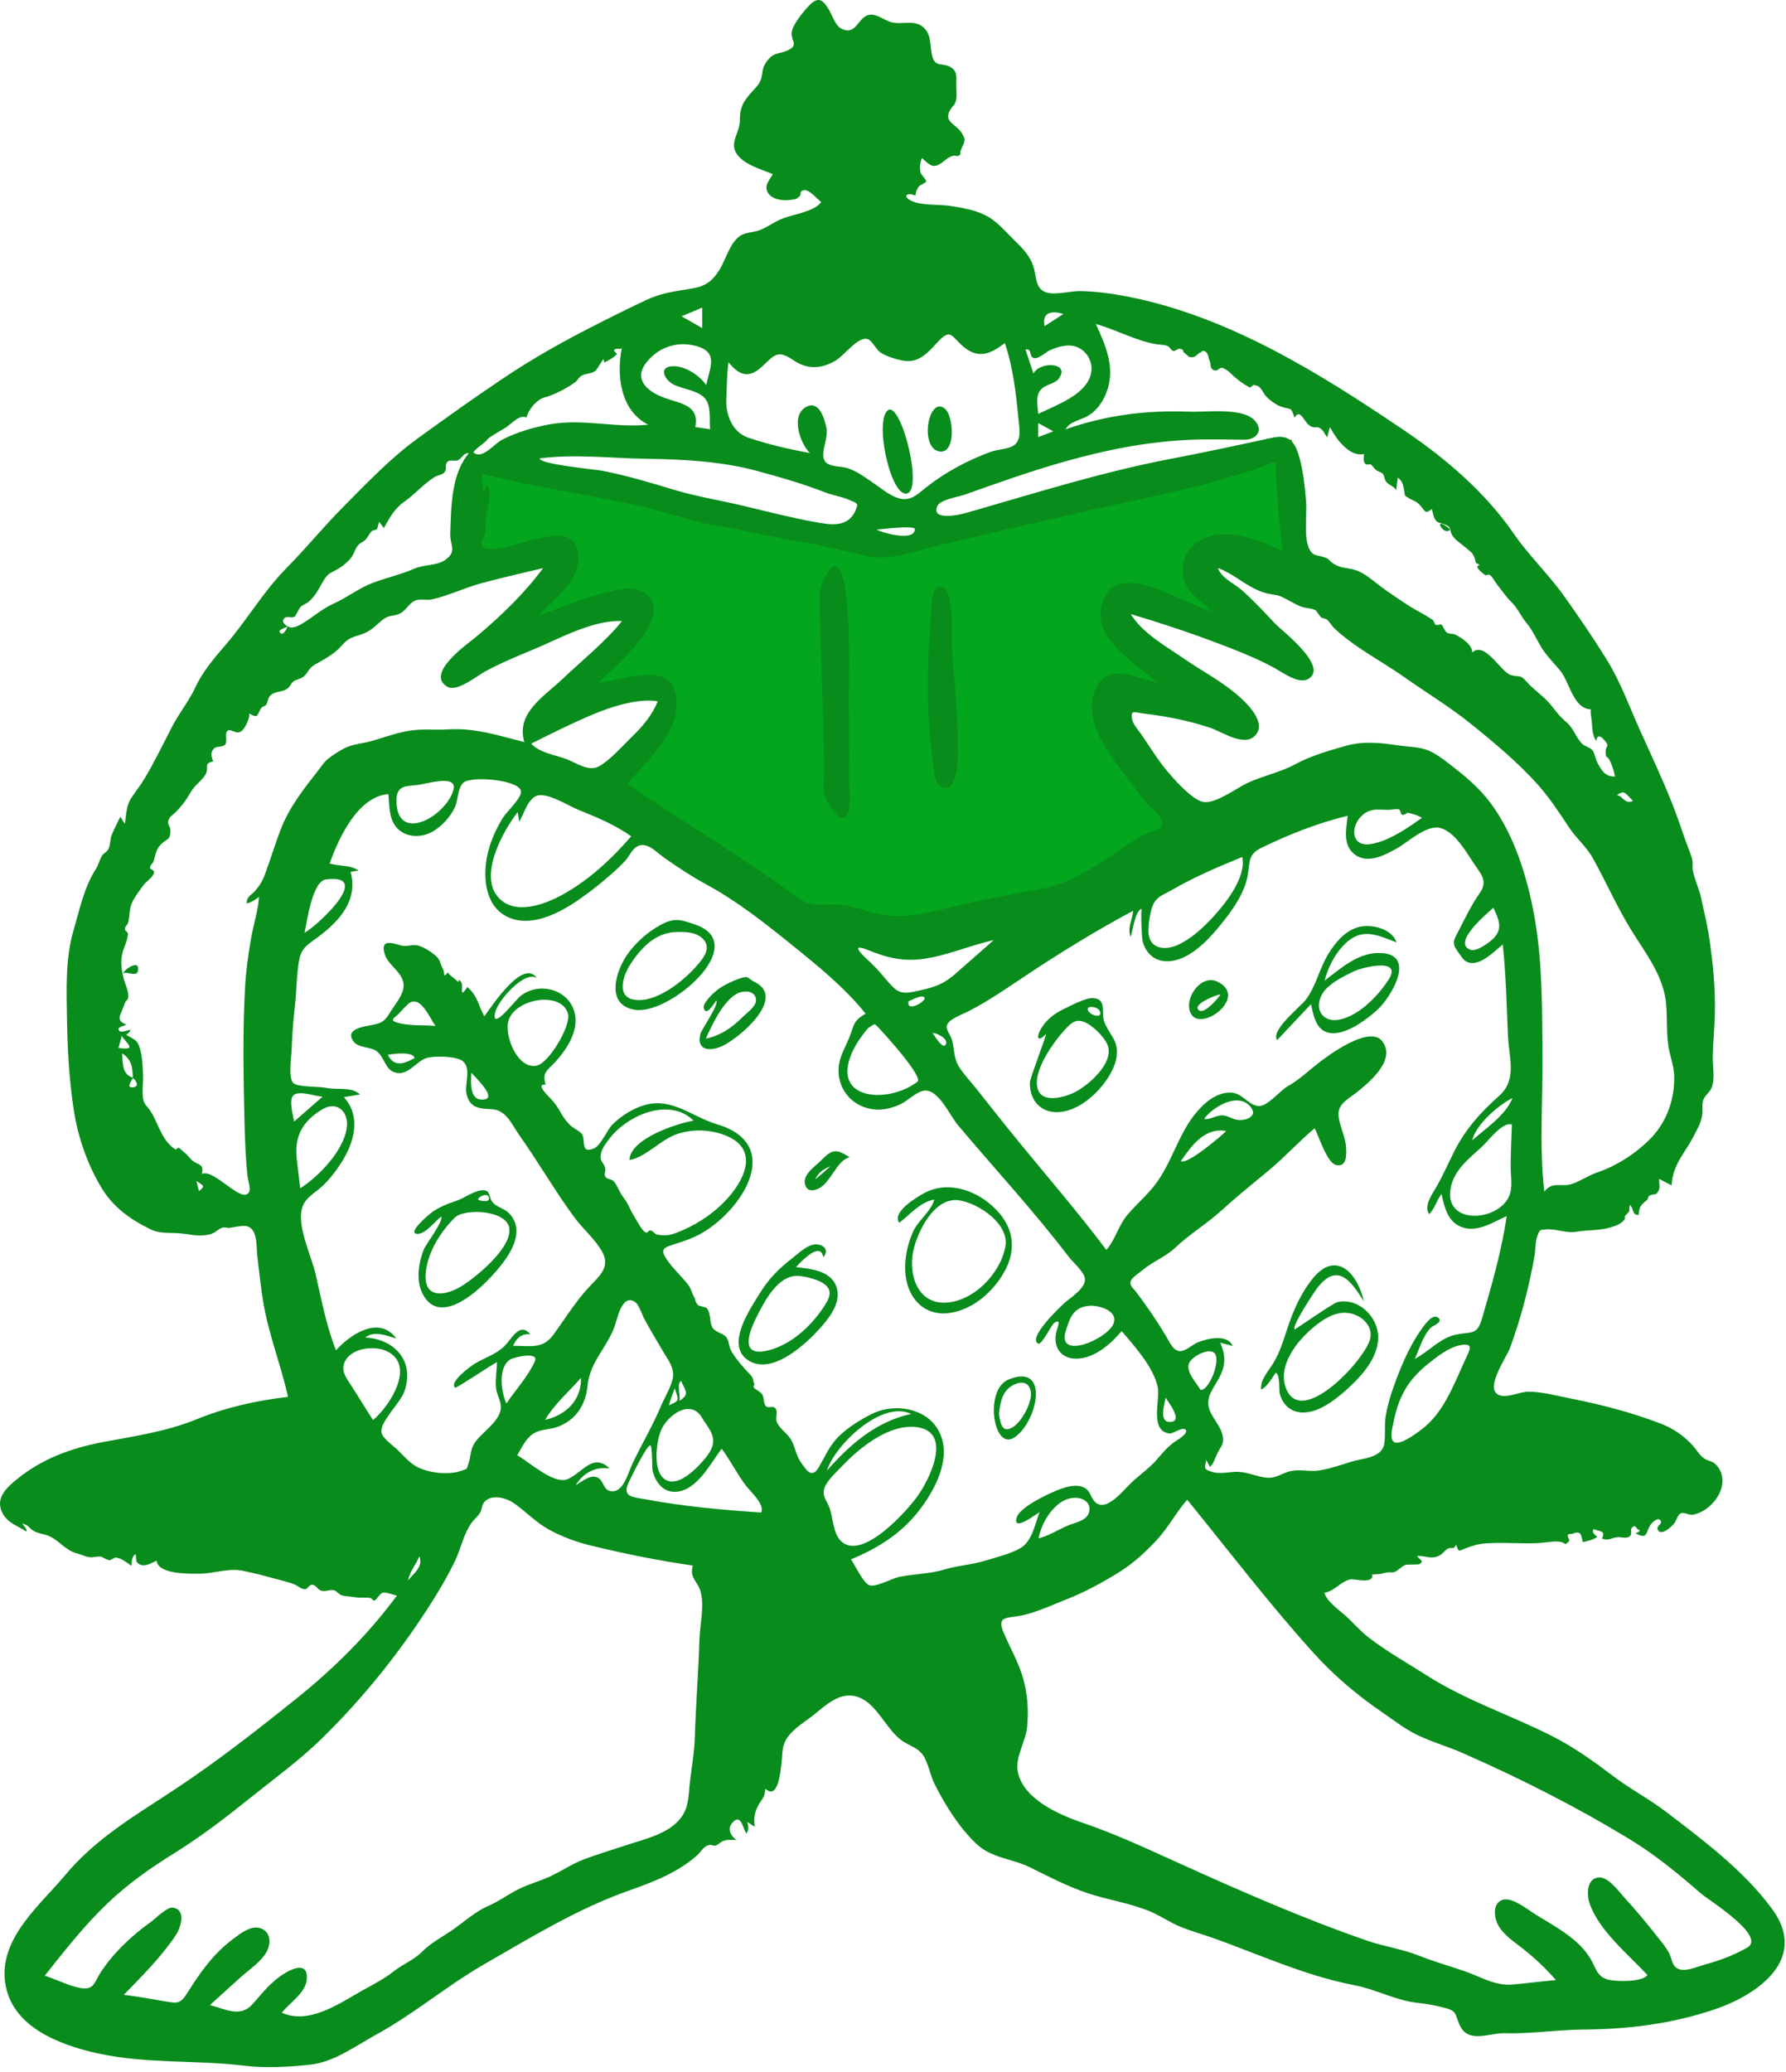 <svg width="244" height="283" viewBox="0 0 244 283" fill="none" xmlns="http://www.w3.org/2000/svg">
<path fill-rule="evenodd" clip-rule="evenodd" d="M64.45 63.519C64.161 68.25 63.871 72.98 63.582 77.71C65.444 77.174 77.287 73.689 76.556 77.222C76.031 79.757 72.701 82.498 71.004 84.262C69.443 85.887 67.835 87.469 66.187 89.005C69.217 87.845 72.272 86.746 75.35 85.719C77.678 84.941 80.025 84.182 82.411 83.599C83.296 83.382 85.688 82.499 86.525 83.101C88.723 84.684 76.793 96.339 75.159 97.982C77.47 96.907 79.836 95.931 82.243 95.093C83.98 94.489 89.348 92.177 90.886 94.151C92.531 96.263 88.454 101.112 87.323 102.649C85.703 104.853 83.948 106.966 82.106 108.987C89.762 115.864 98.76 121.985 108.335 125.789C115.356 128.579 122.252 129.289 129.661 127.758C137.272 126.185 144.571 123.169 151.509 119.721C155.584 117.695 159.606 115.503 163.437 113.041C161.857 111.12 160.324 109.159 158.834 107.168C156.708 104.325 154.095 101.219 152.882 97.835C151.696 94.523 156.147 95.169 158.282 95.349C161.375 95.61 164.458 96.162 167.489 96.824C165.346 95.333 163.242 93.784 161.181 92.183C158.494 90.098 154.91 87.74 153.152 84.74C151.605 82.102 154.999 82.768 156.569 83.113C160.31 83.938 163.951 85.342 167.52 86.713C170.134 87.716 172.732 88.767 175.304 89.874C173.707 88.485 172.164 87.031 170.681 85.523C168.687 83.496 165.999 81.02 165.105 78.229C163.285 72.545 175.529 76.833 177.619 77.71C177.233 71.822 176.847 65.933 176.461 60.045C160.249 64.358 144.037 68.673 127.824 72.987C126.072 73.453 123.88 74.469 122.052 74.523C120.397 74.572 118.398 73.827 116.785 73.519L87.447 67.913C79.781 66.449 72.116 64.984 64.45 63.519Z" fill="#03A61C"/>
<path fill-rule="evenodd" clip-rule="evenodd" d="M238.697 266.056C236.947 267.058 234.897 267.831 232.952 268.35C231.81 268.655 229.923 269.596 228.92 268.734C228.438 268.319 228.328 267.378 228.044 266.833C227.594 265.97 226.955 265.224 226.356 264.461C224.904 262.613 223.394 260.829 221.813 259.089C221.064 258.265 219.696 256.341 218.376 256.467C216.731 256.625 216.771 258.901 217.183 260.065C218.496 263.768 222.469 266.996 225.064 269.787C224.404 270.802 220.78 270.681 219.774 270.443C218.237 270.081 218.082 268.987 217.381 267.735C215.741 264.811 212.414 263.175 209.679 261.455C208.682 260.828 206.562 259.091 205.263 259.528C204.032 259.942 204.085 261.515 204.477 262.542C205.069 264.095 206.755 265.172 208.001 266.153C209.664 267.461 211.183 268.885 212.568 270.486C210.572 270.649 208.583 270.93 206.592 271.094C204.183 271.293 202.176 269.971 199.959 269.222C197.899 268.526 195.846 267.937 193.821 267.135C191.546 266.235 189.164 265.921 186.87 265.131C177.866 262.03 169.044 258.13 160.368 254.199C156.234 252.325 152.185 250.451 147.877 248.985C144.737 247.916 139.804 245.786 139.054 242.047C138.657 240.071 140.101 237.946 140.314 235.972C140.563 233.65 140.367 231.094 139.659 228.866C139.036 226.903 138.002 225.085 137.188 223.201C136.239 221.004 137.089 221.04 138.932 220.79C141.138 220.491 143.712 219.249 145.786 218.44C148.175 217.508 150.543 216.206 152.73 214.867C154.709 213.656 156.431 212.094 158.006 210.399C159.609 208.675 160.646 206.631 162.195 204.864C167.913 211.896 173.348 219.035 179.424 225.763C182.291 228.939 185.41 231.565 188.944 233.98C190.419 234.988 191.883 236.14 193.491 236.937C195.501 237.935 197.749 238.554 199.815 239.465C207.738 242.955 215.299 246.772 222.69 251.276C226.266 253.455 229.267 255.953 232.415 258.686C233.396 259.537 241.423 264.496 238.697 266.056ZM145.758 208.447C144.478 209.027 143.257 209.78 141.891 210.153C142.279 207.796 144.477 204.242 147.296 204.633C148.373 204.783 149.186 205.619 148.713 206.772C148.282 207.82 146.67 208.034 145.758 208.447ZM56.639 144.54C55.188 145.341 53.836 145.808 52.985 144.088C53.615 143.961 56.479 143.579 56.639 144.54ZM54.223 139.677C53.101 139.337 53.998 138.979 54.384 138.569C54.685 138.249 55.681 137.128 56.029 136.943C57.567 136.128 58.757 139.161 59.492 140.146C57.751 139.99 55.918 140.191 54.223 139.677ZM66.216 150.177C64.09 150.538 64.326 147.877 64.389 146.53C64.838 147.077 67.874 149.897 66.216 150.177ZM73.262 145.583C70.67 146.02 68.957 141.542 69.422 139.583C69.831 137.857 71.839 136.894 73.439 136.639C74.988 136.393 77.147 136.729 77.607 138.517C78.014 140.097 74.989 145.291 73.262 145.583ZM134.618 213.186C132.755 213.758 130.93 213.83 129.058 214.392C126.934 215.03 124.968 214.973 122.839 215.407C121.973 215.583 119.637 216.845 118.793 216.563C117.956 216.284 116.745 213.688 116.264 213.013C120.03 211.447 123.243 209.426 125.725 206.128C127.698 203.505 129.815 199.575 128.573 196.19C127.173 192.373 122.346 191.545 119.127 193.139C117.604 193.893 116.095 194.83 114.84 195.979C113.404 197.293 112.84 198.727 111.91 200.347C110.97 201.985 110.31 201.073 109.37 199.682C108.567 198.493 108.672 197.292 107.668 196.119C107.156 195.52 106.363 194.942 106.096 194.169C105.927 193.679 106.284 192.809 105.963 192.423C105.511 191.881 104.961 192.518 104.583 192.034C104.308 191.683 104.398 190.881 104.114 190.44C103.867 190.19 103.594 189.977 103.291 189.799C102.923 189.618 102.856 189.391 103.089 189.118C102.797 188.577 103.079 188.394 102.453 187.736C101.478 186.71 100.588 185.728 99.894 184.517C99.577 183.963 99.608 183.141 99.214 182.661C98.672 182.003 97.771 182.101 97.306 181.286C96.892 180.56 97.169 179.29 96.486 178.63C96.126 178.527 95.765 178.426 95.404 178.327C95.133 178.063 94.975 177.743 94.93 177.367C94.55 176.783 94.475 176.096 93.996 175.479C93.079 174.298 91.845 173.208 91.035 171.963C90.183 170.655 90.635 170.434 92.114 169.966C93.448 169.543 94.666 169.151 95.903 168.432C101.62 165.105 107.04 156.279 97.966 153.583C94.598 152.582 91.832 149.891 88.098 150.949C86.479 151.408 84.944 152.384 83.736 153.542C82.902 154.343 82.129 156.485 81.105 156.895C79.263 157.633 80.041 155.79 79.519 154.943C79.269 154.539 78.264 154.074 77.892 153.706C77.455 153.275 77.032 152.73 76.729 152.197C76.166 151.207 75.821 150.655 75.009 149.849C74.703 149.545 73.174 147.973 74.553 148.179C73.995 146.477 74.809 146.221 75.936 144.977C77.258 143.517 78.624 141.489 78.632 139.443C78.647 135.515 73.993 133.755 71.069 136.087C70.475 136.561 66.957 141.141 67.677 138.22C68.065 136.645 71.658 132.533 73.324 133.597C71.457 130.876 67.168 137.483 66.167 138.835C65.315 137.265 65.255 136.038 63.844 134.823C62.696 136.664 63.303 134.652 63.049 134.243C62.503 133.359 62.803 134.369 62.506 134.056C62.137 133.665 61.556 133.357 61.163 132.839C60.49 133.752 60.759 132.77 60.553 132.429C60.071 131.631 60.257 131.169 59.431 130.475C58.829 129.971 57.645 129.188 56.835 129.116C55.902 129.033 55.644 129.391 54.693 129.127C53.483 128.79 51.961 128.273 52.546 130.297C52.971 131.767 54.7 132.603 55.079 134.105C55.46 135.617 53.965 137.141 53.239 138.38C52.308 139.971 51.546 139.841 49.858 140.2C48.78 140.429 47.341 140.919 48.266 142.227C48.926 143.162 50.474 142.965 51.346 143.519C52.568 144.295 52.551 146.209 54.112 146.542C55.831 146.909 56.816 144.995 58.265 144.533C59.295 144.205 62.487 144.241 63.298 145.015C64.403 146.069 63.449 148.083 63.727 149.393C64.141 151.335 65.454 151.454 67.116 151.516C69.162 151.592 69.881 153.556 70.981 155.115C73.558 158.764 75.798 162.654 78.438 166.255C79.606 167.85 81.316 169.268 82.272 170.998C83.454 173.135 81.814 174.368 80.398 175.902C78.548 177.906 77.168 180.187 75.563 182.377C74.138 184.324 72.366 183.839 70.088 183.839C70.596 182.793 71.206 182.14 72.455 182.267C71.149 180.673 70.105 182.497 69.258 183.507C68.032 184.968 66.434 185.321 64.86 186.282C64.303 186.621 61.27 188.825 62.191 189.577C62.296 189.663 67.318 186.359 67.889 186.056C67.889 187.276 67.623 188.543 67.794 189.755C67.919 190.645 68.544 191.572 68.411 192.497C68.159 194.242 65.903 195.617 64.935 196.977C64.206 198.001 64.382 198.808 64.011 199.906C63.672 200.909 63.85 200.605 63.007 200.915C61.291 201.546 58.402 201.206 56.847 200.309C55.883 199.753 55.143 198.873 54.359 198.098C53.769 197.514 52.284 196.516 52.12 195.698C51.839 194.29 54.633 191.675 55.186 190.223C56.748 186.125 54.07 182.939 49.901 182.707C51.186 181.716 52.778 182.462 54.132 182.841C51.818 179.633 47.864 182.272 45.9 184.452C44.558 181.061 43.911 177.483 43.092 173.946C42.533 171.537 40.408 167.239 41.356 164.759C41.814 163.561 43.108 162.892 44.003 162.061C45.02 161.116 45.891 159.987 46.634 158.817C48.385 156.063 49.397 152.586 46.985 149.872C47.718 149.751 48.451 149.631 49.183 149.511C47.992 148.391 46.111 148.936 44.565 148.604C43.584 148.394 40.76 148.53 40.105 147.975C39.316 147.307 39.822 144.234 39.85 143.325C39.915 141.2 40.092 139.157 40.327 137.044C40.549 135.049 40.505 132.893 40.917 130.933C41.252 129.342 42.321 128.857 43.556 127.92C46.506 125.678 48.91 122.951 47.903 119.088C48.259 119.031 48.616 118.975 48.973 118.918C47.819 118.083 46.325 118.387 45.041 117.946C46.22 114.627 48.828 108.793 53.062 108.479C53.208 109.963 53.108 111.727 54.109 112.955C55.248 114.353 57.249 114.494 58.792 113.754C60.193 113.083 61.508 111.659 62.154 110.253C62.59 109.301 62.512 107.691 63.278 106.937C64.306 105.924 71.395 106.535 71.178 108.243C71.05 109.248 69.154 110.936 68.625 111.826C67.655 113.455 66.879 115.216 66.523 117.087C65.983 119.928 66.296 123.679 69.181 125.173C72.462 126.872 76.461 124.712 79.152 122.845C80.629 121.82 82.06 120.689 83.41 119.501C84.129 118.87 84.851 118.218 85.485 117.5C85.953 116.969 86.327 116.114 86.903 115.716C88.263 114.778 89.597 116.37 90.749 117.174C92.624 118.485 94.49 119.729 96.503 120.82C100.588 123.033 104.323 125.964 107.935 128.874C111.568 131.802 115.314 134.814 118.257 138.461C116.474 139.557 116.792 139.842 115.999 141.798C115.436 143.186 114.661 144.367 114.572 145.91C114.417 148.571 116.126 150.839 118.719 151.429C120.169 151.758 121.551 151.494 122.894 150.901C123.939 150.44 124.979 149.306 126.071 149.024C128.099 148.501 129.721 152.332 130.858 153.682C135.907 159.675 141.244 165.432 145.998 171.671C146.524 172.361 148.088 173.711 148.216 174.626C148.398 175.94 146.331 177.192 145.475 177.945C145.024 178.34 140.251 182.83 141.854 183.544C142.311 183.747 143.648 180.992 143.982 180.756C145.234 179.874 144.287 181.603 144.213 182.478C144.026 184.65 145.518 185.834 147.616 185.558C149.854 185.264 151.847 183.498 153.232 181.829C154.968 183.839 157.681 186.878 158.183 189.564C158.504 191.279 157.019 195.479 159.79 195.829C160.213 195.882 161.744 194.746 162.03 195.391C162.268 195.929 160.613 196.849 160.374 197.027C159.354 197.788 158.738 198.604 157.915 199.526C156.948 200.609 155.628 201.521 154.54 202.558C153.394 203.65 151.128 206.617 149.616 205.184C148.857 204.463 149.057 203.522 147.839 203.099C146.731 202.713 145.327 203.202 144.297 203.629C143.138 204.109 139.319 205.863 138.895 207.308C138.311 209.299 141.467 206.905 142.028 206.555C141.388 208.179 141.035 210.532 139.405 211.479C138.051 212.266 136.103 212.729 134.618 213.186ZM112.971 200.899C114.055 197.416 120.446 191.205 124.486 193.147C119.778 194.134 116.042 197.356 112.971 200.899ZM115.361 210.874C113.786 209.996 113.871 207.446 113.321 205.954C113.006 205.098 112.374 204.473 112.56 203.523C112.777 202.409 114.198 201.171 114.954 200.369C117.333 197.841 121.52 194.386 125.35 194.966C130.224 195.703 126.92 202.248 125.26 204.502C123.845 206.423 118.394 212.564 115.361 210.874ZM103.99 206.614C98.718 206.262 93.465 205.79 88.265 204.823C86.421 204.48 84.877 204.53 85.931 202.411C86.28 201.711 88.38 197.327 88.854 197.453C89.135 197.527 89.071 200.541 89.153 200.886C89.526 202.437 90.571 203.883 92.333 203.784C95.216 203.624 97.075 199.896 98.593 197.895C99.809 199.53 100.69 201.347 101.912 202.954C102.496 203.723 104.531 205.511 103.99 206.614ZM73.084 185.921C72.2 187.95 70.421 189.881 69.184 191.719C68.484 190.239 67.992 186.84 69.651 185.745C70.279 185.331 73.643 184.637 73.084 185.921ZM91.367 191.964C91.61 191.183 91.88 190.408 92.181 189.647C92.696 191.27 92.96 191.318 91.367 191.964ZM95.879 193.627C96.519 194.711 97.586 195.778 97.418 197.14C97.292 198.172 96.359 199.23 95.693 199.949C94.59 201.138 92.148 203.422 90.55 201.842C89.216 200.523 89.681 196.894 90.301 195.409C91.188 193.287 94.354 191.043 95.879 193.627ZM92.749 191.404C93.115 191.258 92.345 188.891 93.06 188.655C93.684 190.077 94.271 190.462 92.749 191.404ZM82.676 159.546C82.438 158.673 81.894 158.709 82.09 157.63C82.218 156.922 82.78 156.166 83.207 155.605C84.056 154.487 85.177 153.565 86.388 152.867C88.947 151.395 92.46 150.783 94.751 153.088C92.609 153.426 86.045 155.54 86.003 158.469C88.384 158.01 90.257 155.618 92.645 154.865C94.605 154.246 96.731 154.289 98.681 154.943C104.019 156.731 101.8 161.345 98.787 164.341C96.998 166.121 94.853 167.449 92.509 168.366C91.424 168.79 90.758 168.837 89.692 168.623C89.492 168.583 89.259 168.213 89.019 168.133C88.424 167.936 88.597 168.604 88.106 168.304C87.679 168.043 86.766 166.355 86.475 165.871C86.012 165.102 85.797 164.354 85.228 163.652C84.659 162.949 84.382 162.008 83.856 161.372C83.603 161.066 82.91 161.078 82.725 160.78C82.445 160.332 82.801 160.005 82.676 159.546ZM74.478 193.955C75.691 191.847 77.767 190.057 79.373 188.215C79.471 191.243 77.3 193.317 74.478 193.955ZM76.117 194.929C78.623 194.047 80.003 191.938 80.259 189.381C80.583 186.141 82.617 184.441 83.841 181.531C84.311 180.415 84.858 176.745 86.678 177.796C87.303 178.156 87.673 179.511 87.999 180.123C88.786 181.604 89.681 183.04 90.516 184.494C91.195 185.678 92.214 186.869 91.914 188.294C91.653 189.537 90.811 190.861 90.318 192.033C89.154 194.801 87.626 197.35 86.348 200.057C85.833 201.149 85.223 203.734 83.65 203.721C82.404 203.711 82.543 202.349 81.723 201.882C80.688 201.293 79.511 202.414 78.661 202.879C79.64 201.226 81.352 200.29 83.276 200.601C80.972 198.307 79.415 201.402 77.438 202.092C75.565 202.745 72.241 199.664 70.664 198.791C71.267 197.769 71.813 196.519 72.85 195.847C73.835 195.209 75.043 195.307 76.117 194.929ZM55.747 215.895C56.022 214.574 56.797 213.794 57.288 212.594C57.858 214.048 56.524 214.906 55.747 215.895ZM95.555 224.002C95.42 228.451 95.057 232.887 94.925 237.337C94.865 239.39 94.501 241.347 94.26 243.376C94.056 245.091 94.16 246.776 93.081 248.241C91.378 250.552 88.068 251.216 85.499 252.072C83.612 252.7 81.703 253.271 79.84 253.969C78.163 254.597 76.811 255.549 75.217 256.296C73.791 256.964 72.251 257.36 70.831 258.072C69.363 258.809 68.202 259.706 66.694 260.362C64.888 261.147 63.401 262.543 61.795 263.652C60.381 264.628 58.885 265.381 57.669 266.608C56.529 267.759 55.085 268.264 53.793 269.287C52.427 270.368 50.996 271.071 49.487 271.919C46.394 273.657 42.222 276.625 38.5 274.937C39.565 273.577 41.743 272.271 41.909 270.398C42.124 267.958 40.001 268.856 38.771 269.635C36.908 270.815 35.878 272.24 34.46 273.813C32.802 275.651 30.708 274.414 28.68 273.897C30.066 272.649 31.442 271.389 32.827 270.138C33.995 269.082 35.784 267.941 36.495 266.481C37.004 265.437 36.979 264.006 35.752 263.465C34.379 262.859 32.825 264.136 31.808 264.897C29.108 266.918 27.33 269.479 25.557 272.291C24.614 273.786 24.18 273.671 22.444 273.372C20.606 273.056 18.767 272.718 16.913 272.496C19.369 269.974 22.113 267.242 24.053 264.291C24.681 263.335 25.501 260.815 23.586 260.583C22.797 260.488 21.227 262.101 20.619 262.536C17.959 264.436 15.402 266.834 13.64 269.609C13.058 270.525 12.876 271.544 11.749 271.62C10.276 271.72 7.539 270.314 6.118 269.879C8.833 266.456 11.53 263.008 14.703 259.988C17.618 257.214 20.526 255.199 23.936 253.071C27.59 250.79 30.994 248.165 34.349 245.47C37.56 242.89 40.915 240.457 43.871 237.578C49.776 231.825 55.035 225.209 59.39 218.213C60.409 216.576 61.368 214.896 62.197 213.154C62.976 211.519 63.335 209.562 64.387 208.075C64.75 207.56 65.262 207.179 65.585 206.642C65.891 206.137 65.787 205.527 66.253 205.079C67.329 204.046 69.29 204.669 70.296 205.394C71.915 206.559 73.225 207.973 75.004 208.949C76.793 209.929 78.728 210.643 80.71 211.125C85.34 212.251 89.931 213.175 94.648 213.859C94.163 215.659 95.355 215.942 95.75 217.562C96.229 219.528 95.615 222 95.555 224.002ZM50.968 193.982C49.918 192.422 48.981 190.791 47.949 189.221C47.321 188.265 46.541 187.238 47.079 186.069C47.983 184.097 51.175 183.746 52.907 184.606C56.845 186.56 53.187 192.147 50.968 193.982ZM40.545 158.307C40.183 155.258 41.349 153.095 44.107 151.497C46.073 150.357 47.656 151.914 47.387 153.991C46.979 157.156 43.597 160.675 41.017 162.326C40.848 160.988 40.705 159.647 40.545 158.307ZM40.125 149.584C40.938 148.938 43.117 149.762 44.06 149.818C42.764 150.951 41.467 152.084 40.171 153.216C40.086 152.439 39.374 150.18 40.125 149.584ZM44.499 120.14C51.059 119.287 43.508 126.327 41.607 127.431C41.916 125.933 42.676 120.378 44.499 120.14ZM61.964 107.815C61.083 111.423 54.235 115.359 54.163 109.449C54.137 107.247 55.374 107.425 57.179 107.213C58.209 107.093 62.467 105.752 61.964 107.815ZM38.31 113.403C37.541 115.42 36.925 117.49 36.171 119.511C35.837 120.405 35.445 121.02 34.823 121.728C34.302 122.321 33.683 122.471 33.703 123.407C34.355 123.282 34.866 122.893 35.392 122.518C35.265 124.375 34.609 126.374 34.291 128.225C33.91 130.444 33.593 132.665 33.475 134.915C33.22 139.81 33.218 144.686 33.325 149.584C33.38 152.079 33.405 154.576 33.54 157.069C33.607 158.309 33.683 159.554 33.836 160.786C33.898 161.284 34.26 162.343 34.036 162.809C33.16 164.64 29.279 159.612 27.593 160.35C27.836 158.957 27.276 159.262 26.343 158.576C25.89 158.245 25.596 157.68 25.124 157.384C24.981 157.23 24.824 157.093 24.652 156.973C24.458 156.707 24.252 156.735 24.035 157.057C22.136 155.922 21.646 153.503 20.626 151.876C20.102 151.039 19.595 150.909 19.506 149.751C19.428 148.743 19.58 147.716 19.539 146.703C19.493 145.561 19.426 144.302 19.106 143.196C18.734 141.912 18.223 142.017 17.226 141.333C17.533 141.199 17.736 140.973 17.834 140.657C17.515 140.713 16.548 141.107 16.308 140.824C15.835 140.267 16.95 140.193 17.243 139.971C15.993 139.416 16.262 138.96 16.714 137.943C16.841 137.655 16.963 137.225 17.072 136.982C17.309 136.452 17.446 136.788 17.524 136.129C17.598 135.501 17.041 134.266 16.877 133.597C16.603 132.475 16.45 131.505 16.697 130.336C16.898 129.389 17.436 128.532 17.473 127.558C17.484 127.285 17.068 127.194 17.062 126.93C17.054 126.544 17.414 126.375 17.508 126.018C17.747 125.106 17.639 124.141 18.048 123.276C18.416 122.498 19.159 121.492 19.685 120.813C20.049 120.343 20.944 119.813 21.042 119.193C21.107 118.781 20.467 118.829 20.495 118.519C20.534 118.099 20.886 117.963 20.982 117.651C21.249 116.796 21.315 115.974 22.003 115.318C22.87 114.493 23.246 114.839 23.282 113.477C23.3 112.813 22.768 112.711 23.053 111.945C23.208 111.53 23.664 111.284 23.956 110.989C24.822 110.116 25.406 109.339 26.023 108.259C26.569 107.306 27.439 106.75 27.998 105.927C28.725 104.853 27.637 104.32 29.114 104.017C28.904 103.35 28.681 102.811 29.234 102.247C29.582 101.891 30.466 102.109 30.775 101.697C31.128 101.224 30.606 100.104 31.139 99.797C31.572 99.548 32.22 100.317 32.901 99.936C33.42 99.646 34.203 98.046 34.036 97.457C35.378 98.212 35.043 97.692 35.685 96.724C35.829 96.507 36.265 96.459 36.389 96.24C36.637 95.802 36.58 95.356 36.938 94.999C37.532 94.407 38.506 94.559 39.161 94.136C39.702 93.787 39.673 93.409 40.105 93.08C40.473 92.798 41.079 92.744 41.438 92.452C42.14 91.879 42.147 91.276 43.026 90.783C44.066 90.2 44.988 89.703 45.935 88.93C46.552 88.426 47.138 87.533 47.859 87.2C48.858 86.74 49.636 86.708 50.612 86.052C51.318 85.577 51.986 84.795 52.679 84.395C53.202 84.094 53.568 84.159 54.227 83.972C55.413 83.635 55.702 82.518 56.669 82.063C57.333 81.751 58.3 82.037 59.029 81.873C61.299 81.363 63.54 80.264 65.818 79.656C68.597 78.913 71.397 78.263 74.198 77.606C71.624 81.095 68.346 84.243 65.02 87.014C63.929 87.923 57.948 92.07 61.172 93.841C62.466 94.551 65.277 92.256 66.322 91.694C68.426 90.564 70.605 89.66 72.809 88.746C76.372 87.268 81.012 84.639 84.972 84.851C82.561 87.808 79.552 90.182 76.795 92.795C74.262 95.195 70.445 97.447 71.639 101.377C68.081 100.471 64.884 99.401 61.184 99.638C59.527 99.744 57.868 99.545 56.219 99.777C54.425 100.031 52.736 100.631 51.011 101.158C49.648 101.574 48.141 101.607 46.886 102.3C46.279 102.635 45.529 103.113 44.985 103.529C44.258 104.083 44.093 104.45 43.523 105.18C41.488 107.786 39.519 110.228 38.31 113.403ZM27.18 162.717C27.069 162.266 26.968 161.855 26.84 161.34C27.973 162.037 27.973 162.037 27.18 162.717ZM18.62 148.355C18.48 148.547 17.894 148.609 17.724 148.443C17.512 148.236 18.069 147.429 18.159 147.258C18.38 147.427 18.888 147.983 18.62 148.355ZM16.195 143.127C16.345 142.576 16.495 142.026 16.645 141.475C16.829 141.986 17.66 142.55 17.678 143.037C17.69 143.359 16.359 143.198 16.195 143.127ZM16.676 143.882C17.976 144.738 18.112 145.748 18.151 147.224C16.596 146.709 16.819 145.204 16.676 143.882ZM39.277 85.609C39.146 85.964 38.589 87.07 38.181 86.296C38.051 86.049 39.006 85.711 39.277 85.609ZM38.904 84.403C39.225 84.113 39.872 84.474 40.236 84.24C40.49 84.076 40.406 83.909 40.526 83.812C40.55 83.793 40.896 83.092 41.038 82.932C41.288 82.653 41.835 82.479 42.139 82.226C42.99 81.521 43.471 80.593 44.006 79.65C44.645 78.523 44.849 78.393 45.879 77.877C46.59 77.521 47.14 77.086 47.718 76.481C48.385 75.785 48.336 75.287 48.883 74.526C49.153 74.151 49.542 74.104 49.856 73.801C50.234 73.439 50.425 72.932 50.774 72.567C50.925 72.408 51.409 72.409 51.5 72.273C51.617 72.102 51.707 71.416 51.816 71.29C52.024 71.571 52.233 71.853 52.441 72.134C53.262 70.69 53.862 69.496 55.235 68.535C56.677 67.526 57.922 66.049 59.413 65.145C59.748 64.942 60.431 64.857 60.687 64.558C61.119 64.051 60.745 63.601 61.06 63.17C61.418 62.683 62.112 63.078 62.568 62.868C63.144 62.601 63.309 61.825 64.051 61.91C61.611 64.796 61.642 69.287 61.512 72.893C61.456 74.446 62.434 75.229 60.99 76.369C59.762 77.339 58.029 77.051 56.577 77.689C54.753 78.491 52.802 78.917 50.941 79.615C49.016 80.338 47.468 81.603 45.616 82.439C43.982 83.177 42.866 84.225 41.372 85.136C40.817 85.475 39.956 85.966 39.294 85.561C38.879 85.308 38.362 84.892 38.904 84.403ZM66.459 60.201C66.565 59.791 68.648 58.713 69.16 58.361C69.929 57.833 71.067 56.542 71.925 57.055C72.223 55.864 73.383 54.538 74.408 54.286C75.546 54.005 77.497 53.03 78.616 52.179C78.943 51.93 79.05 51.567 79.435 51.334C80.105 50.927 80.769 51.149 81.414 50.596C81.513 50.511 82.405 49.037 82.441 49.051C82.486 49.209 82.528 49.369 82.564 49.53C83.241 49.154 83.845 48.856 84.267 48.377C84.362 48.268 83.742 47.985 83.938 47.77C84.178 47.506 84.713 47.801 84.956 47.551C84.202 51.294 84.763 56.111 88.56 58.009C84.045 58.496 79.634 57.139 75.063 57.973C72.875 58.372 70.65 59.027 68.66 60.034C67.44 60.651 65.881 62.86 64.667 61.787C65.148 61.145 65.883 60.746 66.459 60.201ZM88.369 49.433C90.058 47.368 92.62 46.551 95.199 47.29C98.219 48.156 96.945 50.267 96.489 52.61C95.618 51.332 93.73 50.065 92.122 50.026C89.843 49.972 90.705 51.871 92.073 52.551C93.317 53.169 95.451 53.341 96.342 54.466C97.209 55.559 96.876 57.348 97.016 58.638C96.342 58.538 95.668 58.438 94.994 58.338C95.56 55.327 93.07 55.182 90.749 54.332C88.404 53.475 86.448 51.784 88.369 49.433ZM95.933 42.02V44.814C94.995 44.279 94.055 43.743 93.116 43.208C94.055 42.812 94.995 42.416 95.933 42.02ZM103.481 64.344C106.617 65.194 109.73 66.093 112.745 67.265C113.839 67.691 115.038 67.842 116.111 68.323C117.132 68.78 117.286 68.732 116.922 69.627C115.904 72.135 113.494 71.702 111.382 71.319C108.075 70.718 104.838 69.885 101.573 69.102C98.381 68.337 95.123 67.835 91.98 66.876C88.754 65.892 85.611 64.96 82.293 64.31C81.325 64.121 73.666 63.418 73.724 62.618C78.548 61.991 83.514 62.608 88.359 62.674C93.395 62.741 98.597 63.021 103.481 64.344ZM99.225 54.643C99.285 52.919 99.309 51.189 99.523 49.475C100.958 51.246 102.254 51.776 104.063 50.116C105.795 48.527 106.181 47.698 108.377 49.193C110.28 50.488 112.081 50.428 114.103 49.294C115.336 48.602 117.318 45.775 118.614 46.357C119.231 46.635 119.684 47.753 120.308 48.164C121.09 48.679 122.293 49.037 123.205 49.237C125.36 49.709 126.643 48.324 127.995 46.842C129.956 44.693 129.898 45.941 131.716 47.431C133.744 49.093 135.439 48.281 137.275 46.863C138.393 50.14 138.812 53.718 139.128 57.154C139.234 58.314 139.632 59.961 138.591 60.781C137.856 61.36 136.298 61.382 135.413 61.702C132.252 62.845 129.215 64.466 126.572 66.542C125.542 67.35 124.644 68.341 123.237 68.156C121.895 67.981 120.592 66.858 119.513 66.116C118.342 65.313 117.158 64.4 115.79 63.951C114.988 63.689 113.705 63.784 113.004 63.303C111.7 62.408 113.234 60.061 112.91 58.485C112.664 57.289 111.976 54.795 110.328 55.496C107.876 56.539 109.303 60.611 110.651 61.883C107.893 61.393 104.84 60.678 102.179 59.769C100.125 59.067 99.151 56.747 99.225 54.643ZM145.482 63.042C151.144 61.452 156.442 60.38 162.334 60.091C164.943 59.962 167.468 60.044 170.047 60.067C171.532 60.081 172.663 58.883 171.477 57.506C169.835 55.599 164.828 56.325 162.609 56.239C156.662 56.009 151.209 56.685 145.576 58.646C146.172 57.548 147.603 57.406 148.584 56.839C149.786 56.142 150.604 54.995 151.118 53.722C152.455 50.41 151.11 47.29 149.711 44.265C152.458 45.004 155.301 46.623 158.063 47.034C158.643 47.12 159.014 47.064 159.526 47.275C159.841 47.404 159.94 47.852 160.33 47.949C160.518 47.997 160.97 47.571 161.183 47.631C162.025 47.869 161.359 47.932 161.891 48.277C162.314 48.55 162.279 48.902 163.054 48.773C163.397 48.716 163.769 48.185 163.95 48.17C164.181 48.151 164.127 47.871 164.48 47.953C165.122 48.102 165.065 48.928 165.279 49.335C165.507 49.769 165.183 50.344 165.875 50.581C166.393 50.759 166.523 50.212 166.963 50.251C167.23 50.275 167.784 50.66 168.02 50.895C168.78 51.65 169.822 52.484 170.844 52.976C170.743 52.875 171.326 52.631 171.186 52.574C171.093 52.536 171.704 52.684 171.695 52.682C172.285 52.816 172.597 53.722 172.895 54.053C173.444 54.658 174.296 55.298 175.065 55.565C176.395 56.027 176.354 55.474 176.839 57.055C177.784 55.568 178.147 58.057 179.319 58.331C179.926 58.473 179.856 58.213 180.407 58.531C180.786 58.749 181.038 59.416 181.324 59.738C181.446 59.273 181.569 58.809 181.691 58.345C182.535 59.944 184.358 62.481 186.356 62.022C186.356 62.459 186.176 62.98 186.514 63.353C186.75 63.613 187.132 63.318 187.317 63.469C187.478 63.601 187.864 64.127 187.987 64.213C188.23 64.384 188.672 64.509 188.883 64.679C189.069 64.828 189.162 65.543 189.368 65.801C189.756 66.287 190.427 66.383 190.744 66.966C190.817 66.392 190.889 65.817 190.961 65.243C191.591 65.729 191.645 66.107 191.799 66.818C192.019 67.832 191.727 67.594 192.426 68.022C193.113 68.442 193.471 68.395 194.101 69.125C194.718 69.84 194.724 70.281 195.614 69.536C195.78 70.087 195.833 70.8 196.275 71.223C196.609 71.542 197.992 71.556 198.124 72.31C195.526 70.118 197.236 73.447 198.126 72.316C198.314 73.527 199.2 73.918 200.213 74.781C201.157 75.585 201.312 75.527 201.634 76.877C201.627 76.848 202.109 77.147 202.144 77.206C201.224 77.338 202.65 78.366 202.891 78.554C203.067 78.691 203.296 78.363 203.588 78.585C203.923 78.839 204.195 79.417 204.467 79.765C205.205 80.71 205.75 81.521 206.526 82.288C207.364 83.117 207.771 84.165 208.575 85.133C209.467 86.209 209.95 87.445 210.696 88.613C211.405 89.723 212.346 90.615 213.168 91.632C214.477 93.25 214.922 96.813 217.362 96.907C217.219 97.055 217.418 98.16 217.442 98.364C217.557 99.367 217.48 100.332 218.074 101.24C218.209 100.204 218.752 100.603 219.223 101.148C220.006 102.053 219.318 101.825 219.36 102.743C219.41 103.856 219.536 102.995 219.96 103.967C220.292 104.728 220.474 105.221 220.652 106.066C219.274 106.175 218.642 105.049 218.133 103.958C217.92 103.501 217.846 102.751 217.469 102.394C217.068 102.014 216.517 101.984 216.104 101.56C215.313 100.746 214.97 99.477 214.037 98.684C212.983 97.789 212.75 97.366 211.879 96.296C210.915 95.112 209.584 94.28 208.574 93.135C207.561 91.988 207.643 92.615 206.372 92.199C205.019 91.757 202.832 87.505 201.128 89.143C201.196 88.072 199.591 87.064 198.78 86.676C198.43 86.508 198.022 86.66 197.671 86.408C197.29 86.135 197.263 85.609 196.879 85.282C196.879 85.282 196.291 85.425 196.172 85.365C195.929 85.242 195.927 84.806 195.712 84.663C195.119 84.266 194.411 83.85 193.78 83.512C192.249 82.69 190.895 81.678 189.417 80.689C188.151 79.842 186.618 78.311 185.155 77.865C183.876 77.475 183.073 77.674 182.026 76.892C181.456 76.467 181.624 76.324 180.708 76.059C179.835 75.807 179.345 75.937 178.883 75.012C178.074 73.393 178.585 70.234 178.428 68.418C178.262 66.492 178.065 64.518 177.563 62.645C176.969 60.431 176.184 59.274 173.81 59.795C169.105 60.829 164.456 61.813 159.73 62.721C150.312 64.531 141.055 67.483 131.844 70.104C131.142 70.304 127.228 71.2 128.028 69.176C128.396 68.243 130.874 67.895 131.703 67.601C136.256 65.99 140.829 64.349 145.482 63.042ZM143.9 58.923C143.212 59.185 142.525 59.447 141.837 59.709V57.797C142.525 58.172 143.212 58.547 143.9 58.923ZM141.041 48.809C141.639 49.297 142.855 48.121 143.362 47.883C144.231 47.477 145.336 47.128 146.306 47.211C148.095 47.366 149.403 49.127 149.075 50.912C148.52 53.933 144.216 55.361 141.843 56.542C141.768 55.472 141.421 54.185 142.172 53.259C142.823 52.455 144.087 52.513 144.689 51.658C146.202 49.509 142.101 49.314 141.184 51.023C140.822 49.931 140.461 48.839 140.099 47.747C140.972 47.602 140.588 48.439 141.041 48.809ZM145.275 42.896C144.421 43.448 143.567 44 142.713 44.552C142.29 42.641 143.732 42.39 145.275 42.896ZM223.086 109.411C221.968 109.945 221.688 108.67 220.884 108.615C221.834 108.031 221.834 108.031 223.086 109.411ZM227.634 137.241C227.773 139.073 227.664 140.926 227.908 142.751C228.094 144.139 228.657 145.431 228.716 146.834C228.848 149.909 227.81 153.04 225.713 155.293C223.73 157.425 220.892 159.26 218.215 160.156C217.009 160.56 215.749 161.454 214.578 161.785C213.282 162.151 212.05 161.355 210.981 162.784C210.268 156.654 210.789 150.25 210.733 144.082C210.676 137.9 210.743 131.717 209.697 125.602C208.766 120.157 206.93 114.031 203.546 109.576C202.172 107.767 200.48 106.285 198.695 104.898C197.768 104.178 196.842 103.409 195.811 102.841C194.223 101.966 192.871 102.087 191.145 101.838C188.674 101.481 186.377 101.179 183.897 101.875C181.589 102.523 179.046 103.261 176.978 104.386C174.918 105.508 172.526 105.97 170.388 106.974C168.933 107.658 165.911 109.94 164.297 109.529C162.735 109.131 160.423 106.48 159.425 105.292C158.15 103.774 157.095 102.015 155.964 100.382C155.567 99.808 154.758 98.922 154.655 98.186C154.475 96.908 154.987 97.325 156.208 97.469C159.347 97.836 162.3 98.419 165.308 99.407C166.805 99.899 169.733 101.888 171.23 100.696C173.516 98.876 170.043 95.748 168.771 94.698C166.603 92.907 164.082 91.578 161.772 89.986C159.317 88.296 156.071 86.496 154.491 83.893C159.104 85.255 163.713 86.815 168.192 88.57C170.241 89.374 172.267 90.222 174.191 91.29C175.272 91.89 177.457 93.513 178.758 92.736C181.588 91.046 175.089 86.14 174.151 85.137C172.693 83.579 171.265 82.036 169.664 80.623C168.584 79.669 166.886 78.998 166.384 77.591C168.177 78.241 169.627 79.513 171.307 80.376C172.186 80.829 172.988 81.09 173.959 81.228C174.994 81.376 175.118 81.541 175.933 81.953C176.568 82.274 177.221 82.703 177.934 82.921C178.442 83.077 179.33 83.103 179.774 83.392C180.001 83.716 180.235 84.034 180.478 84.347C180.749 84.427 181.015 84.518 181.278 84.623C181.672 84.974 181.906 85.459 182.289 85.821C185.071 88.451 188.791 90.333 191.909 92.537C194.859 94.622 197.99 96.507 200.824 98.782C204.084 101.401 207.469 104.216 210.242 107.356C211.809 109.13 213.098 111.142 214.415 113.105C215.368 114.526 216.754 115.704 217.578 117.169C219.375 120.364 220.866 123.816 222.8 126.959C224.771 130.162 227.338 133.343 227.634 137.241ZM201.128 155.775C201.666 153.558 204.697 150.97 206.635 149.992C205.658 152.408 203.057 154.055 201.128 155.775ZM206.127 163.508C204.475 166.936 197.209 167.328 198.195 162.255C198.678 159.769 200.728 158.244 202.488 156.617C203.301 155.866 205.294 153.177 206.553 153.61C206.494 155.543 206.38 157.485 206.384 159.419C206.387 160.709 206.712 162.295 206.127 163.508ZM204.027 123.995C204.698 125.5 205.365 126.754 204.122 128.101C203.561 128.709 201.732 130.039 200.905 129.744C198.249 128.797 203.312 124.672 204.027 123.995ZM187.964 110.598C188.604 110.563 189.225 110.658 189.857 110.619C190.487 110.58 190.553 110.469 191.137 110.548C191.198 110.638 191.26 110.727 191.321 110.817C191.401 111.418 191.717 111.483 192.268 111.013C193.034 111.183 193.532 111.297 194.265 111.711C192.287 113.137 189.88 114.795 187.456 115.274C183.624 116.03 184.682 110.779 187.964 110.598ZM129.218 142.665C128.821 143.464 127.678 141.467 127.395 141.095C127.923 141.093 129.62 141.858 129.218 142.665ZM160.008 121.623C162.985 119.886 166.521 118.361 169.719 117.067C170.281 119.776 167.539 123.273 165.85 125.127C164.484 126.626 162.838 128.181 160.986 129.044C158.984 129.976 156.796 129.567 156.893 126.95C156.929 125.993 157.147 124.454 157.536 123.58C158.038 122.452 158.987 122.218 160.008 121.623ZM119.762 72.345C120.205 72.32 125.019 71.697 124.994 72.296C124.918 74.097 120.246 72.683 119.762 72.345ZM85.723 107.105C88.265 103.969 92.37 100.582 92.43 96.198C92.518 89.746 85.359 92.965 81.759 93.234C83.662 91.363 93.227 83.517 87.57 80.731C85.943 79.93 83.632 80.712 82 81.132C79.105 81.877 76.413 83.166 73.569 84.063C75.601 81.9 79.113 79.441 78.998 76.165C78.857 72.176 75.583 73.141 72.752 73.726C71.665 73.951 66.805 75.884 65.892 74.572C65.557 74.091 66.099 73.48 66.213 73.052C66.416 72.295 66.353 72.03 66.36 71.256C66.374 69.695 67.411 67.691 66.565 66.239C66.372 66.569 66.206 66.912 66.068 67.269C65.789 66.424 65.977 65.528 65.698 64.683C72.765 66.491 79.955 67.48 87.067 69.023C90.667 69.804 94.055 71.148 97.705 71.754C101.386 72.364 105.002 73.298 108.69 73.88C112.054 74.41 115.278 75.294 118.609 75.972C121.857 76.633 125.188 75.185 128.358 74.451C135.459 72.809 142.556 71.127 149.666 69.534C157.87 67.695 166.405 66.122 174.258 63.054C174.41 67.143 174.737 71.224 175.236 75.284C171.768 73.644 166.622 71.507 163.116 74.44C161.712 75.614 161.28 77.641 161.834 79.364C162.438 81.24 164.287 82.112 165.507 83.524C161.794 82.572 152.215 75.861 150.511 82.644C149.306 87.436 155.18 90.53 158.052 93.227C155.2 92.669 151.381 90.388 149.706 94.053C148.259 97.222 150.002 100.669 151.788 103.282C152.755 104.698 153.844 106.03 154.872 107.402C155.416 108.128 155.948 108.864 156.519 109.568C157.092 110.274 158.174 111.014 158.576 111.774C159.385 113.307 157.752 113.4 156.483 113.954C154.898 114.646 153.537 115.807 152.088 116.733C148.769 118.852 145.868 120.82 141.946 121.497C137.908 122.194 134.019 122.922 130.034 123.895C126.062 124.864 122.819 125.795 118.759 124.543C116.907 123.971 115.4 123.464 113.436 123.571C111.373 123.684 110.167 123.577 108.472 122.299C101.175 116.804 93.254 112.294 85.723 107.105ZM72.567 101.588C75.388 100.173 78.227 98.751 81.14 97.535C83.551 96.528 87.213 95.356 89.852 95.797C89.108 97.709 87.75 99.277 86.294 100.684C85.006 101.929 83.397 103.808 81.838 104.677C80.422 105.465 78.776 104.216 77.38 103.693C75.846 103.118 73.735 102.85 72.567 101.588ZM73.276 108.727C74.682 108.143 77.702 110.102 78.98 110.612C81.492 111.614 84.018 112.66 86.232 114.24C83.528 117.364 80.467 120.22 76.829 122.226C74.436 123.547 70.402 125.061 68.145 122.664C65.308 119.652 68.718 113.514 70.726 110.933C70.793 111.374 70.859 111.815 70.926 112.257C71.567 111.232 72.056 109.234 73.276 108.727ZM124.87 135.464C123.117 135.833 122.521 135.5 121.363 134.155C120.581 133.246 119.812 132.302 118.93 131.485C118.03 130.651 115.806 128.64 118.639 129.798C121.222 130.854 123.433 131.381 126.274 130.968C129.523 130.495 132.551 129.122 135.754 128.427C133.998 129.963 132.255 131.515 130.496 133.047C128.638 134.665 127.231 134.966 124.87 135.464ZM125.271 147.82C121.429 150.712 113.693 150.399 116.297 144.037C116.692 143.071 117.246 142.161 117.886 141.338C118.099 141.063 118.479 140.494 118.784 140.309C119.634 139.794 119.398 139.731 120.215 140.591C120.92 141.332 126.429 147.389 125.271 147.82ZM124.132 136.766C124.484 136.651 125.967 135.792 126.305 136.267C126.647 136.749 123.739 138.415 124.132 136.766ZM152.104 180.864C151.24 182.932 144.326 185.924 145.614 181.757C146.184 179.911 146.722 178.514 148.874 178.373C150.116 178.293 152.864 179.044 152.104 180.864ZM164.506 152.851C165.644 151.194 169.403 148.953 171.008 151.425C171.781 152.615 169.905 153.225 168.77 152.919C168.161 152.754 167.663 152.39 167 152.363C166.149 152.328 165.316 152.996 164.506 152.851ZM167.524 154.497C166.75 155.28 162.082 159.208 161.326 158.602C162.85 156.423 164.6 153.989 167.524 154.497ZM159.9 194.244C158.279 194.336 159.089 191.893 159.245 190.917C159.637 191.597 161.701 194.143 159.9 194.244ZM164.018 189.866C163.494 188.933 162.081 187.544 162.401 186.344C162.645 185.426 164.85 184.192 165.774 184.719C167 185.418 165.222 190.021 164.018 189.866ZM202.48 180.082C201.787 182.471 201.068 181.854 198.894 182.318C196.713 182.782 195.205 184.634 193.285 185.628C193.952 184.217 194.365 182.499 195.482 181.354C195.74 181.09 197.323 180.568 196.421 179.956C195.633 179.422 194.5 181.158 194.161 181.631C192.498 183.96 191.334 186.804 190.374 189.483C189.902 190.799 189.523 192.14 189.3 193.522C189.1 194.753 189.315 196.042 189.112 197.242C188.785 199.174 186.161 199.184 184.583 199.682C183.154 200.132 181.732 200.621 180.249 200.864C178.964 201.075 177.63 200.691 176.384 200.945C175.035 201.219 174.429 202.019 172.895 201.838C171.645 201.691 170.475 201.116 169.208 201.058C168.022 201.005 166.84 201.415 165.661 201.081C164.471 200.744 164.529 200.614 164.799 199.445C164.968 199.76 165.138 200.076 165.307 200.391C165.781 200.019 166.11 198.885 166.4 198.353C166.851 197.528 167.218 197.243 167.051 196.217C166.804 194.7 165.437 193.621 165.127 192.178C164.803 190.673 165.916 189.442 166.574 188.186C167.474 186.466 167.462 185.19 166.708 183.411C167.276 183.561 167.844 183.711 168.413 183.862C167.634 182.171 164.992 182.856 163.668 183.357C163.002 183.608 161.946 184.598 161.23 184.573C160.246 184.538 159.733 183.244 159.31 182.531C158.085 180.469 156.688 178.433 155.24 176.518C154.841 175.992 154.319 175.653 154.457 175.053C154.574 174.544 155.716 173.822 156.086 173.508C157.475 172.334 159.243 171.683 160.548 170.447C162.519 168.579 164.793 167.24 166.809 165.409C168.909 163.501 171.073 161.749 173.262 159.946C175.478 158.12 177.398 155.969 179.599 154.125C180.169 155.158 181.274 158.857 182.537 159.144C184.01 159.477 183.966 157.735 183.893 156.686C183.789 155.191 182.959 153.739 182.867 152.313C182.767 150.787 184.235 150.105 185.343 149.223C187.054 147.859 190.841 144.755 188.805 142.199C187.052 139.997 181.349 144.218 179.778 145.487C178.442 146.566 177.41 147.541 175.906 148.392C174.848 148.99 173.074 151.289 171.82 151.077C170.329 150.824 169.746 149.196 167.922 149.25C166.14 149.302 164.625 150.586 163.52 151.875C161.021 154.789 160.162 158.687 157.885 161.725C156.762 163.222 155.306 164.458 154.088 165.876C152.751 167.431 152.467 169.222 151.148 170.744C147.374 165.717 143.262 160.956 139.283 156.094C137.295 153.665 135.349 151.208 133.404 148.746C132.675 147.823 131.853 146.957 131.185 145.988C130.271 144.66 130.436 143.594 130.077 142.114C129.918 141.457 129.173 140.671 129.372 140.044C129.641 139.202 131.524 138.54 132.204 138.195C134.978 136.787 137.494 135.027 140.082 133.306C144.872 130.12 149.718 127.133 154.813 124.412C154.726 125.584 153.963 126.799 154.475 127.976C154.714 127.299 155.091 124.284 155.995 124.155C155.822 124.18 155.964 128.021 156.104 128.569C156.521 130.205 157.73 131.324 159.461 131.313C162.758 131.292 165.713 127.706 167.543 125.331C168.782 123.722 169.972 121.852 170.408 119.838C170.8 118.031 170.369 116.774 172.248 115.856C176.103 113.973 179.989 112.439 184.112 111.441C183.927 113.217 183.412 115.405 185.027 116.683C186.81 118.093 189.142 116.836 190.82 115.903C192.483 114.979 195.046 112.44 196.999 113.177C198.92 113.903 200.256 116.311 201.332 117.911C202.279 119.321 203.31 120.337 202.213 121.909C200.983 123.67 200.183 125.388 199.197 127.301C198.819 128.037 198.457 128.516 198.725 129.269C198.812 129.514 199.799 130.97 200.067 131.178C201.778 132.51 204.088 129.977 205.309 129.016C205.74 133.156 205.836 137.277 206.01 141.429C206.137 144.47 207.314 147.464 204.819 149.686C202.324 151.909 200.241 154.191 198.721 157.199C197.908 158.807 197.18 160.457 196.301 162.031C195.714 163.083 194.476 164.625 195.234 165.863C196.033 165.105 196.271 163.951 196.937 163.095C197.337 164.871 197.739 166.841 199.616 167.593C201.777 168.459 203.925 166.961 205.839 166.127C205.153 170.874 203.814 175.486 202.48 180.082ZM200.271 185.538C198.788 188.708 197.449 192.529 194.71 194.863C194.109 195.376 191.554 197.376 190.582 197.042C189.756 196.756 190.21 195.089 190.354 194.374C191.084 190.747 192.346 188.465 195.288 186.151C196.505 185.193 198.068 183.969 199.637 183.732C201.327 183.478 200.841 184.32 200.271 185.538ZM242.102 260.772C238.257 255.544 232.822 251.481 227.686 247.553C225.36 245.774 222.797 244.439 220.446 242.659C217.789 240.647 215.091 238.706 212.114 237.19C206.471 234.314 200.315 232.31 194.99 228.91C192.393 227.252 189.552 225.649 187.111 223.788C186.038 222.97 185.091 221.924 184.121 220.987C183.221 220.117 181.288 218.853 180.93 217.58C182.428 217.334 183.28 215.881 184.618 215.732C185.058 215.683 187.819 216.414 187.442 215.074C188.443 215.049 188.559 215.034 189.399 214.815C189.746 214.724 190.158 214.866 190.509 214.742C191.047 214.552 191.413 214.004 191.956 213.794C192.342 213.645 193.775 213.811 193.993 213.625C194.586 213.119 193.956 213.163 193.602 212.53C194.755 212.501 195.546 213.083 196.702 212.464C197.054 212.275 197.352 211.841 197.693 211.615C198.298 211.215 198.517 211.836 198.931 211.005C199.319 212.15 199.308 211.834 200.242 211.497C201.173 211.161 201.846 210.919 202.906 210.835C205.438 210.635 207.98 210.942 210.5 210.763C211.423 210.696 212.211 210.487 213.127 210.608C213.933 210.714 213.691 211.275 214.361 210.519C214.517 210.343 214.013 209.863 214.255 209.61C214.361 209.499 214.708 209.577 214.84 209.52C216.019 209.005 216.024 209.724 216.233 210.66C216.924 210.498 217.629 210.352 218.23 209.947C217.926 209.676 217.419 209.377 217.712 208.883C218.709 209.26 219.361 209.086 218.862 210.18C219.865 210.511 220.053 210.079 220.953 209.985C221.486 209.929 222.23 210.26 222.674 209.834C223.159 209.37 222.394 208.865 223.284 208.465C223.467 208.558 223.602 208.699 223.691 208.886C224.171 209.031 224.085 209.221 223.431 209.454C225.182 210.361 224.771 209.347 225.506 208.273C225.676 208.026 226.437 207.257 226.783 207.629C227.309 208.191 226.236 208.371 226.466 208.93C226.864 209.9 228.255 208.657 228.682 208.165C229.006 207.794 229.137 207.082 229.486 206.805C229.969 206.419 230.665 207.015 231.271 206.908C234.038 206.423 236.65 202.703 234.566 200.213C234.006 199.544 233.532 199.677 232.864 199.255C232.204 198.837 231.834 198.115 231.305 197.519C230.096 196.158 228.616 195.138 226.926 194.486C223.005 192.974 218.781 191.87 214.664 191.059C212.757 190.683 210.728 190.108 208.776 190.112C207.626 190.114 205.894 191.009 204.819 190.58C202.728 189.747 205.797 185.483 206.304 184.106C207.791 180.06 208.913 175.746 209.649 171.498C209.793 170.667 209.738 169.59 210.037 168.798C210.381 167.888 210.455 168.016 211.19 167.942C212.52 167.808 213.973 168.505 215.357 168.264C216.891 167.997 218.548 168.121 220.097 167.647C220.809 167.429 221.469 167.192 221.937 166.591C222.085 166.403 221.92 166.239 222.014 166.107C222.042 166.065 222.572 165.494 222.589 165.461C222.584 165.166 222.609 164.873 222.666 164.583C223.203 165.028 222.938 165.963 223.843 165.984C224.004 164.988 224.006 164.787 224.66 164.227C224.61 164.27 225.152 163.809 225.082 163.858C225.115 163.681 225.181 163.515 225.278 163.361C225.583 163.214 225.907 163.135 226.246 163.126C226.953 162.4 226.66 162.012 226.66 161.034C227.23 161.33 227.8 161.626 228.371 161.923C228.509 159.024 230.273 157.437 231.446 155.088C231.946 154.087 232.455 153.305 232.574 152.098C232.643 151.401 232.463 150.787 232.752 150.13C233.013 149.535 233.598 149.214 233.843 148.565C234.324 147.288 233.965 145.659 233.991 144.333C234.028 142.494 234.212 140.662 234.272 138.824C234.39 135.216 234.027 131.509 233.487 127.943C233.229 126.237 232.797 124.582 232.458 122.895C232.179 121.507 231.512 120.206 231.273 118.916C231.174 118.38 231.327 117.898 231.165 117.305C230.952 116.526 230.596 115.759 230.331 114.994C229.713 113.205 229.101 111.42 228.406 109.659C227.057 106.247 225.479 102.937 223.98 99.591C222.538 96.373 221.343 93.055 219.475 90.05C217.635 87.09 215.653 84.18 213.626 81.347C211.513 78.397 208.843 75.862 206.794 72.884C202.948 67.293 197.583 62.686 191.97 58.882C180.388 51.032 167.872 43.193 153.983 40.502C151.89 40.096 149.77 39.815 147.637 39.762C146.313 39.73 144.12 40.369 142.867 39.922C141.464 39.42 141.592 37.843 141.241 36.607C140.789 35.017 139.77 33.976 138.612 32.852C137.394 31.669 136.288 30.287 134.769 29.483C133.229 28.668 131.413 28.363 129.707 28.117C128.184 27.897 125.908 28.102 124.516 27.439C123.249 26.834 123.875 26.204 125.061 26.722C125.148 26.198 125.219 25.86 125.554 25.456C125.722 25.253 126.518 24.967 126.537 24.778C126.56 24.556 125.893 23.923 125.797 23.637C125.592 23.02 125.708 22.165 125.952 21.587C127.149 22.65 127.495 23.121 128.831 22.105C129.395 21.675 129.568 21.486 130.222 21.269C130.399 21.21 130.797 21.392 130.951 21.29C131.542 20.901 130.998 20.993 131.279 20.534C131.208 20.649 131.704 19.428 131.681 19.684C131.741 19.033 131.933 19.233 131.541 18.434C130.771 16.87 128.812 16.806 129.811 15.022C130.203 14.319 130.549 14.389 130.66 13.371C130.719 12.824 130.646 12.197 130.643 11.64C130.638 10.501 130.853 9.704 129.786 9.124C128.76 8.567 127.814 9.178 127.398 7.796C126.962 6.344 127.401 4.484 125.829 3.49C124.68 2.764 123.022 3.385 121.753 3.03C120.481 2.674 119.311 1.373 118.02 2.372C117.103 3.082 116.616 4.829 114.888 3.884C114.108 3.458 113.679 2.029 113.186 1.227C112.403 -0.051 111.775 -0.513 110.569 0.732C109.825 1.5 108.258 3.368 108.162 4.431C108.057 5.604 109.08 6.095 107.795 6.789C106.517 7.479 105.8 6.973 104.762 8.374C103.733 9.765 104.529 10.533 103.337 11.864C101.847 13.527 101.054 14.245 101.075 16.485C101.089 18.022 99.731 19.349 100.523 20.807C101.411 22.441 104.002 23.121 105.573 23.786C105.048 24.755 104.329 25.376 104.941 26.373C105.495 27.276 107.063 27.464 108.035 27.3C108.688 27.19 108.712 27.289 109.226 26.829C109.563 26.529 109.101 26.153 109.795 25.986C110.533 25.808 111.713 27.256 112.193 27.618C111.121 29.009 108.177 29.269 106.619 29.974C105.671 30.404 104.798 31.04 103.832 31.424C102.955 31.773 101.888 31.692 101.093 32.232C99.721 33.164 99.149 35.472 98.308 36.83C97.355 38.366 96.432 39.08 94.605 39.399C92.325 39.796 90.489 39.956 88.363 40.949C85.767 42.162 83.208 43.442 80.658 44.749C76.545 46.857 72.725 49.021 68.906 51.57C64.91 54.238 61.024 57.023 57.169 59.81C53.355 62.567 50.154 65.959 46.842 69.293C44.164 71.988 41.815 74.897 39.148 77.591C35.999 80.772 33.683 84.787 30.763 88.163C29.166 90.008 27.637 91.824 26.635 93.999C25.823 95.762 24.41 97.492 23.467 99.342C22.263 101.707 21.122 104.034 19.769 106.321C19.214 107.259 18.555 108.064 17.969 108.96C17.218 110.107 17.263 111.215 17.061 112.537C16.85 112.215 16.64 111.892 16.429 111.57C16.046 112.405 15.584 113.225 15.253 114.08C15.042 114.625 15.075 115.399 14.863 115.876C14.597 116.475 14.273 116.396 13.941 116.895C13.586 117.428 13.472 118.145 13.098 118.716C11.482 121.189 10.86 124.326 10.029 127.148C8.915 130.933 9.09 135.283 9.151 139.186C9.216 143.308 9.441 147.43 10.061 151.509C10.622 155.203 11.822 158.746 13.702 161.985C15.339 164.807 17.597 166.451 20.489 167.897C21.817 168.561 23.05 168.356 24.444 168.462C25.971 168.578 27.013 168.992 28.629 168.628C29.404 168.453 29.771 167.888 30.386 167.7C30.767 167.584 30.973 167.774 31.339 167.729C31.862 167.666 32.951 167.409 33.519 167.471C35.285 167.664 34.989 170.335 35.163 171.698C35.43 173.798 35.626 175.922 35.987 178.009C36.745 182.399 38.383 186.5 39.351 190.814C34.865 191.361 31.017 192.198 26.812 193.896C22.594 195.599 18.329 196.177 13.89 197.024C9.737 197.816 5.742 199.296 2.418 201.978C0.86 203.234 -0.759 204.704 0.385 206.773C1.117 208.096 2.436 208.432 3.574 209.201C3.805 208.91 3.139 208.293 3.017 208.122C3.974 208.319 3.945 208.766 4.644 209.154C5.255 209.494 5.755 209.482 6.424 209.722C8.056 210.309 8.859 211.772 10.473 212.183C10.98 212.312 11.644 212.622 12.163 212.709C12.787 212.815 13.254 212.542 13.886 212.657C14.227 212.882 14.596 213.043 14.992 213.139C15.253 213.018 15.509 212.891 15.762 212.757C16.671 212.851 17.231 213.422 17.969 213.892C18.019 213.3 17.948 212.686 18.507 212.3C18.726 212.875 18.373 213.239 18.969 213.635C19.725 214.136 20.717 213.51 21.393 213.193C21.585 215.104 26.01 214.992 27.412 214.964C29.355 214.927 31.295 214.156 33.255 214.586C34.254 214.806 35.321 215.034 36.316 215.319C37.514 215.661 38.963 215.968 40.142 216.399C40.611 216.571 41.186 217.122 41.685 217.084C42.083 217.055 42.189 216.468 42.652 216.485C43.175 216.504 43.351 217.087 43.804 217.263C44.483 217.525 45.106 217.026 45.751 217.278C45.982 217.369 46.296 217.757 46.593 217.884C47.043 218.076 47.934 218.078 48.435 218.17C49.145 218.302 49.781 218.214 50.389 218.257C50.879 218.292 50.869 218.622 51.103 218.644C51.373 218.668 51.842 217.742 52.203 217.606C52.73 217.409 53.687 217.88 54.224 217.962C50.331 223.239 45.638 227.902 40.551 231.985C35.063 236.39 29.444 240.789 23.56 244.652C18.217 248.16 13.045 251.194 8.903 256.146C5.41 260.322 -0.15 264.789 0.707 270.841C1.563 276.888 8.129 279.349 13.391 280.503C20.008 281.955 26.82 281.371 33.455 282.187C36.285 282.535 39.428 282.35 42.277 282.053C45.641 281.703 48.524 279.507 51.417 277.92C56.619 275.064 61.066 271.243 66.191 268.298C72.607 264.611 78.955 260.704 85.989 258.234C89.261 257.085 92.63 255.774 95.269 253.411C95.662 253.06 95.955 252.529 96.399 252.239C97.153 251.747 97.355 252.246 97.793 252.097C98.13 251.982 98.457 251.618 98.748 251.509C99.486 251.232 99.815 251.346 100.642 251.346C99.933 250.938 99.283 249.883 100.02 249.024C101.28 247.553 101.497 249.904 101.971 250.449C102.372 249.933 102.218 249.474 102.116 248.888C102.455 249.112 102.794 249.335 103.134 249.56C102.9 248.425 103.122 247.38 103.723 246.392C104.277 245.481 104.414 245.609 104.567 244.347C106.288 245.918 106.625 242.104 106.78 240.713C106.93 239.365 106.781 238.397 107.668 237.218C108.62 235.952 110.068 235.151 111.277 234.168C113.186 232.614 115.286 230.651 117.926 232.141C120.01 233.319 121.144 236.203 123.1 237.685C124.286 238.585 125.538 238.676 126.294 240.07C126.905 241.197 127.104 242.547 127.681 243.704C129.079 246.509 131.091 249.72 133.387 251.871C135.524 253.875 138.268 253.865 140.769 255.107C143.244 256.337 145.817 257.67 148.438 258.561C151.3 259.534 154.386 259.949 157.172 261.128C158.606 261.735 159.888 262.649 161.334 263.23C162.893 263.856 164.536 264.298 166.116 264.871C172.378 267.146 178.505 269.934 185.082 271.195C188 271.754 190.701 273.273 193.639 273.593C194.9 273.73 195.928 273.903 197.162 274.219C199.097 274.713 198.687 274.976 199.4 276.59C200.573 279.246 203.437 277.673 205.644 277.739C209.178 277.846 212.659 277.275 216.187 277.247C222.357 277.2 228.298 276.505 234.267 274.479C240.259 272.445 247.082 267.544 242.102 260.772Z" fill="#088C1C"/>
<path fill-rule="evenodd" clip-rule="evenodd" d="M170.777 53.234C170.862 53.319 171.06 53.37 170.777 53.234V53.234Z" fill="black"/>
<path fill-rule="evenodd" clip-rule="evenodd" d="M62.09 166.368C63.43 165.01 69.132 165.285 69.563 167.714C70.043 170.426 64.949 174.522 63.084 175.67C60.684 177.148 57.756 177.425 58.181 173.714C58.503 170.912 60.182 168.302 62.09 166.368ZM66.799 163.572C66.973 164.324 65.691 164.068 65.338 163.89C65.172 163.549 66.625 162.818 66.799 163.572ZM56.966 168.545C58.103 168.647 59.406 166.823 60.264 166.201C60.644 166.788 58.143 170.01 57.868 170.745C57.181 172.582 56.798 174.903 57.735 176.735C60.473 182.089 67.479 174.443 69.232 171.772C70.458 169.905 71.306 167.588 69.575 165.758C68.958 165.106 67.939 164.925 67.367 164.305C66.613 163.49 67.206 162.438 65.69 162.616C64.644 162.739 63.389 163.682 62.372 164.024C61.146 164.435 60.044 164.862 58.974 165.624C58.733 165.796 55.561 168.419 56.966 168.545Z" fill="#088C1C"/>
<path fill-rule="evenodd" clip-rule="evenodd" d="M137.345 170.343C136.63 174.021 132.985 177.795 129.149 177.942C125.329 178.087 124.093 174.085 124.767 170.896C125.342 168.175 127.693 163.449 131.048 163.97C133.685 164.379 137.958 167.189 137.345 170.343ZM134.913 164.194C132.491 162.32 129.145 161.453 126.338 162.94C125.417 163.427 121.743 165.578 122.861 167.033C124.369 165.865 125.67 164.244 127.629 163.856C127.299 165.374 125.418 166.74 124.755 168.219C123.98 169.946 123.556 171.924 123.683 173.822C123.909 177.2 126.172 179.826 129.676 179.361C132.884 178.936 135.688 176.478 137.218 173.714C139.261 170.023 138.11 166.668 134.913 164.194Z" fill="#088C1C"/>
<path fill-rule="evenodd" clip-rule="evenodd" d="M112.422 178.705C110.697 181.258 108.068 183.66 105.028 184.449C101.092 185.469 102.198 182.217 103.374 179.883C104.414 177.819 106.198 174.269 108.915 174.288C109.837 174.294 111.554 174.74 112.362 175.233C113.955 176.205 113.33 177.362 112.422 178.705ZM108.748 173.093C109.367 172.404 112.108 169.449 112.475 171.753C113.262 170.84 112.641 170.083 111.633 169.987C110.418 169.871 109.09 171.224 108.213 171.897C106.408 173.28 105.018 174.696 103.822 176.636C102.503 178.774 99.141 183.605 102.084 185.727C105.265 188.02 109.894 183.785 111.886 181.601C113.16 180.204 114.847 178.153 114.362 176.104C113.768 173.588 110.841 173.324 108.748 173.093Z" fill="#088C1C"/>
<path fill-rule="evenodd" clip-rule="evenodd" d="M95.176 131.945C93.396 133.976 89.781 136.935 86.802 136.586C84.084 136.268 85.145 133.219 86.107 131.743C87.551 129.524 89.487 127.442 92.283 127.32C93.49 127.268 95.055 127.293 95.99 128.207C97.267 129.455 96.117 130.873 95.176 131.945ZM94.987 126.303C92.902 125.583 92.083 125.308 90.056 126.453C88.429 127.373 86.986 128.673 85.87 130.149C84.198 132.358 82.513 137.328 86.804 137.949C91.511 138.632 102.708 128.972 94.987 126.303Z" fill="#088C1C"/>
<path fill-rule="evenodd" clip-rule="evenodd" d="M101.403 138.982C100.049 140.365 98.358 141.494 96.429 141.879C97.245 140.058 99.068 136.079 101.229 135.525C102.224 135.269 103.359 135.604 103.278 136.738C103.218 137.558 101.937 138.436 101.403 138.982ZM103.146 134.168C102.025 133.606 102.378 133.222 101.074 133.663C100.046 134.01 98.749 134.613 97.893 135.307C97.426 135.686 95.972 137.029 96.15 137.712C96.473 138.954 97.557 137.051 97.842 136.685C98.331 137.083 95.832 140.658 95.684 141.247C95.13 143.438 96.85 143.67 98.535 142.953C100.808 141.987 107.539 136.369 103.146 134.168Z" fill="#088C1C"/>
<path fill-rule="evenodd" clip-rule="evenodd" d="M136.473 193.127C136.64 191.674 136.879 190.138 138.212 189.323C139.413 188.587 140.657 188.694 140.835 190.202C141 191.602 139.628 194.09 138.518 194.853C136.973 195.917 136.675 194.591 136.473 193.127ZM138.458 196.432C141.631 194.576 143.631 186.061 137.782 188.447C134.458 189.803 135.681 198.057 138.458 196.432Z" fill="#088C1C"/>
<path fill-rule="evenodd" clip-rule="evenodd" d="M111.36 161.124C111.86 160.098 112.433 159.758 113.447 159.309C112.771 159.948 112.08 160.538 111.36 161.124ZM112.092 158.597C111.373 159.318 109.726 160.417 109.957 161.656C110.168 162.786 111.031 162.721 111.814 162.369C113.456 161.631 114.37 158.399 116.088 158.096C114.183 156.888 113.738 156.944 112.092 158.597Z" fill="#088C1C"/>
<path fill-rule="evenodd" clip-rule="evenodd" d="M112.344 94.407C112.436 97.849 112.516 101.291 112.592 104.733C112.619 105.943 112.33 107.667 112.693 108.826C112.853 109.336 114.303 111.549 114.817 111.692C116.617 112.193 115.974 107.681 115.987 106.57C116.03 102.822 115.975 99.07 115.96 95.322C115.952 93.39 116.497 77.195 113.991 77.274C113.559 77.287 112.496 79.139 112.336 79.51C111.832 80.676 112.017 82.404 112.029 83.647C112.063 87.232 112.249 90.822 112.344 94.407Z" fill="#088C1C"/>
<path fill-rule="evenodd" clip-rule="evenodd" d="M127.519 104.441C127.66 105.392 127.586 106.979 128.657 107.473C129.589 107.902 129.947 107.391 130.295 106.594C131.097 104.759 130.808 101.955 130.793 100.058C130.763 96.299 130.34 92.556 130.048 88.811C129.919 87.168 130.186 85.517 129.981 83.798C129.89 83.044 129.801 80.008 128.402 80.15C127.137 80.277 127.251 83.458 127.182 84.278C126.609 91.101 126.509 97.63 127.519 104.441Z" fill="#088C1C"/>
<path fill-rule="evenodd" clip-rule="evenodd" d="M187.212 182.794C186.676 185.534 177.931 195.077 175.729 189.74C174.422 186.573 177.254 183.126 179.463 181.294C180.829 180.159 182.537 179.046 184.399 179.389C185.981 179.682 187.552 181.054 187.212 182.794ZM182.696 177.879C182.078 178.025 176.916 181.65 176.868 181.603C176.42 181.153 179.676 176.299 180.011 175.874C182.772 172.376 184.605 175.025 186.331 177.774C185.964 176.132 184.952 173.748 183.262 173.053C181.127 172.177 179.463 174.341 178.436 175.897C176.985 178.096 176.185 180.483 175.378 182.965C174.993 184.149 174.555 185.222 173.904 186.289C173.262 187.342 172.137 188.503 172.303 189.835C173.217 189.327 173.702 188.332 174.278 187.513C174.92 187.773 174.699 189.821 174.83 190.342C175.157 191.652 176.053 192.677 177.437 192.902C180.016 193.322 182.801 190.936 184.526 189.314C186.344 187.606 188.3 185.265 188.284 182.636C188.268 179.889 185.566 177.199 182.696 177.879Z" fill="#088C1C"/>
<path fill-rule="evenodd" clip-rule="evenodd" d="M189.69 133.846C188.227 136.086 185.658 138.771 182.941 139.292C180.946 139.674 179.63 138.195 180.431 136.2C181.108 134.513 183.414 133.448 184.926 132.705C186.125 132.117 191.716 130.746 189.69 133.846ZM188.613 130.182C185.615 130.069 183.197 132.236 180.961 133.966C181.466 131.979 182.608 129.817 184.216 128.523C186.405 126.763 188.48 127.856 190.784 128.736C190.215 126.942 187.664 126.297 186.038 126.551C183.983 126.872 182.505 128.626 181.466 130.323C180.226 132.348 179.802 134.734 178.343 136.634C177.675 137.503 173.538 140.756 174.475 142.086C176.02 140.445 177.565 138.805 179.111 137.165C179.511 139.103 179.953 141.311 182.428 141.123C184.405 140.972 186.659 139.291 188.105 138.007C189.971 136.348 193.645 130.372 188.613 130.182Z" fill="#088C1C"/>
<path fill-rule="evenodd" clip-rule="evenodd" d="M146.613 149.31C145.343 149.894 142.547 150.687 141.837 148.933C140.851 146.496 144.025 142.222 145.536 140.598C146.465 139.599 147.096 139.082 148.392 139.728C149.426 140.245 150.946 141.712 151.343 142.84C152.195 145.261 148.6 148.396 146.613 149.31ZM149.527 137.606C150.562 137.839 150.688 139.152 149.395 138.648C148.426 138.27 148.201 137.306 149.527 137.606ZM150.826 139.456C150.44 138.277 151.225 136.429 149.323 136.345C148.246 136.297 146.271 137.392 145.33 137.838C144.026 138.455 142.798 139.397 142.117 140.724C141.487 141.953 141.937 142.277 142.898 141.257C143.016 141.337 140.724 147.25 140.704 147.842C140.614 150.55 142.531 152.333 145.222 151.853C147.696 151.411 149.926 149.388 151.287 147.347C151.976 146.313 152.542 145.13 152.593 143.864C152.673 141.923 151.378 141.142 150.826 139.456Z" fill="#088C1C"/>
<path fill-rule="evenodd" clip-rule="evenodd" d="M166.232 134.059C164.067 133.069 161.648 136.452 162.692 138.462C164.061 141.098 170.741 136.119 166.232 134.059ZM163.65 137.84C163.2 137.039 166.259 135.858 166.743 135.838C166.501 136.28 164.268 138.939 163.65 137.84Z" fill="#088C1C"/>
<path fill-rule="evenodd" clip-rule="evenodd" d="M18.847 132.123C18.726 131.267 16.807 132.51 16.818 133.061C17.136 132.426 19.099 133.907 18.847 132.123Z" fill="#088C1C"/>
<path fill-rule="evenodd" clip-rule="evenodd" d="M123.803 67.426C126.246 67.247 123.133 54.921 121.352 56.011C119.422 57.192 121.56 67.591 123.803 67.426Z" fill="#088C1C"/>
<path fill-rule="evenodd" clip-rule="evenodd" d="M128.365 61.671C130.654 61.998 130.29 56.743 129.059 55.802C126.787 54.066 125.586 61.273 128.365 61.671Z" fill="#088C1C"/>
</svg>
